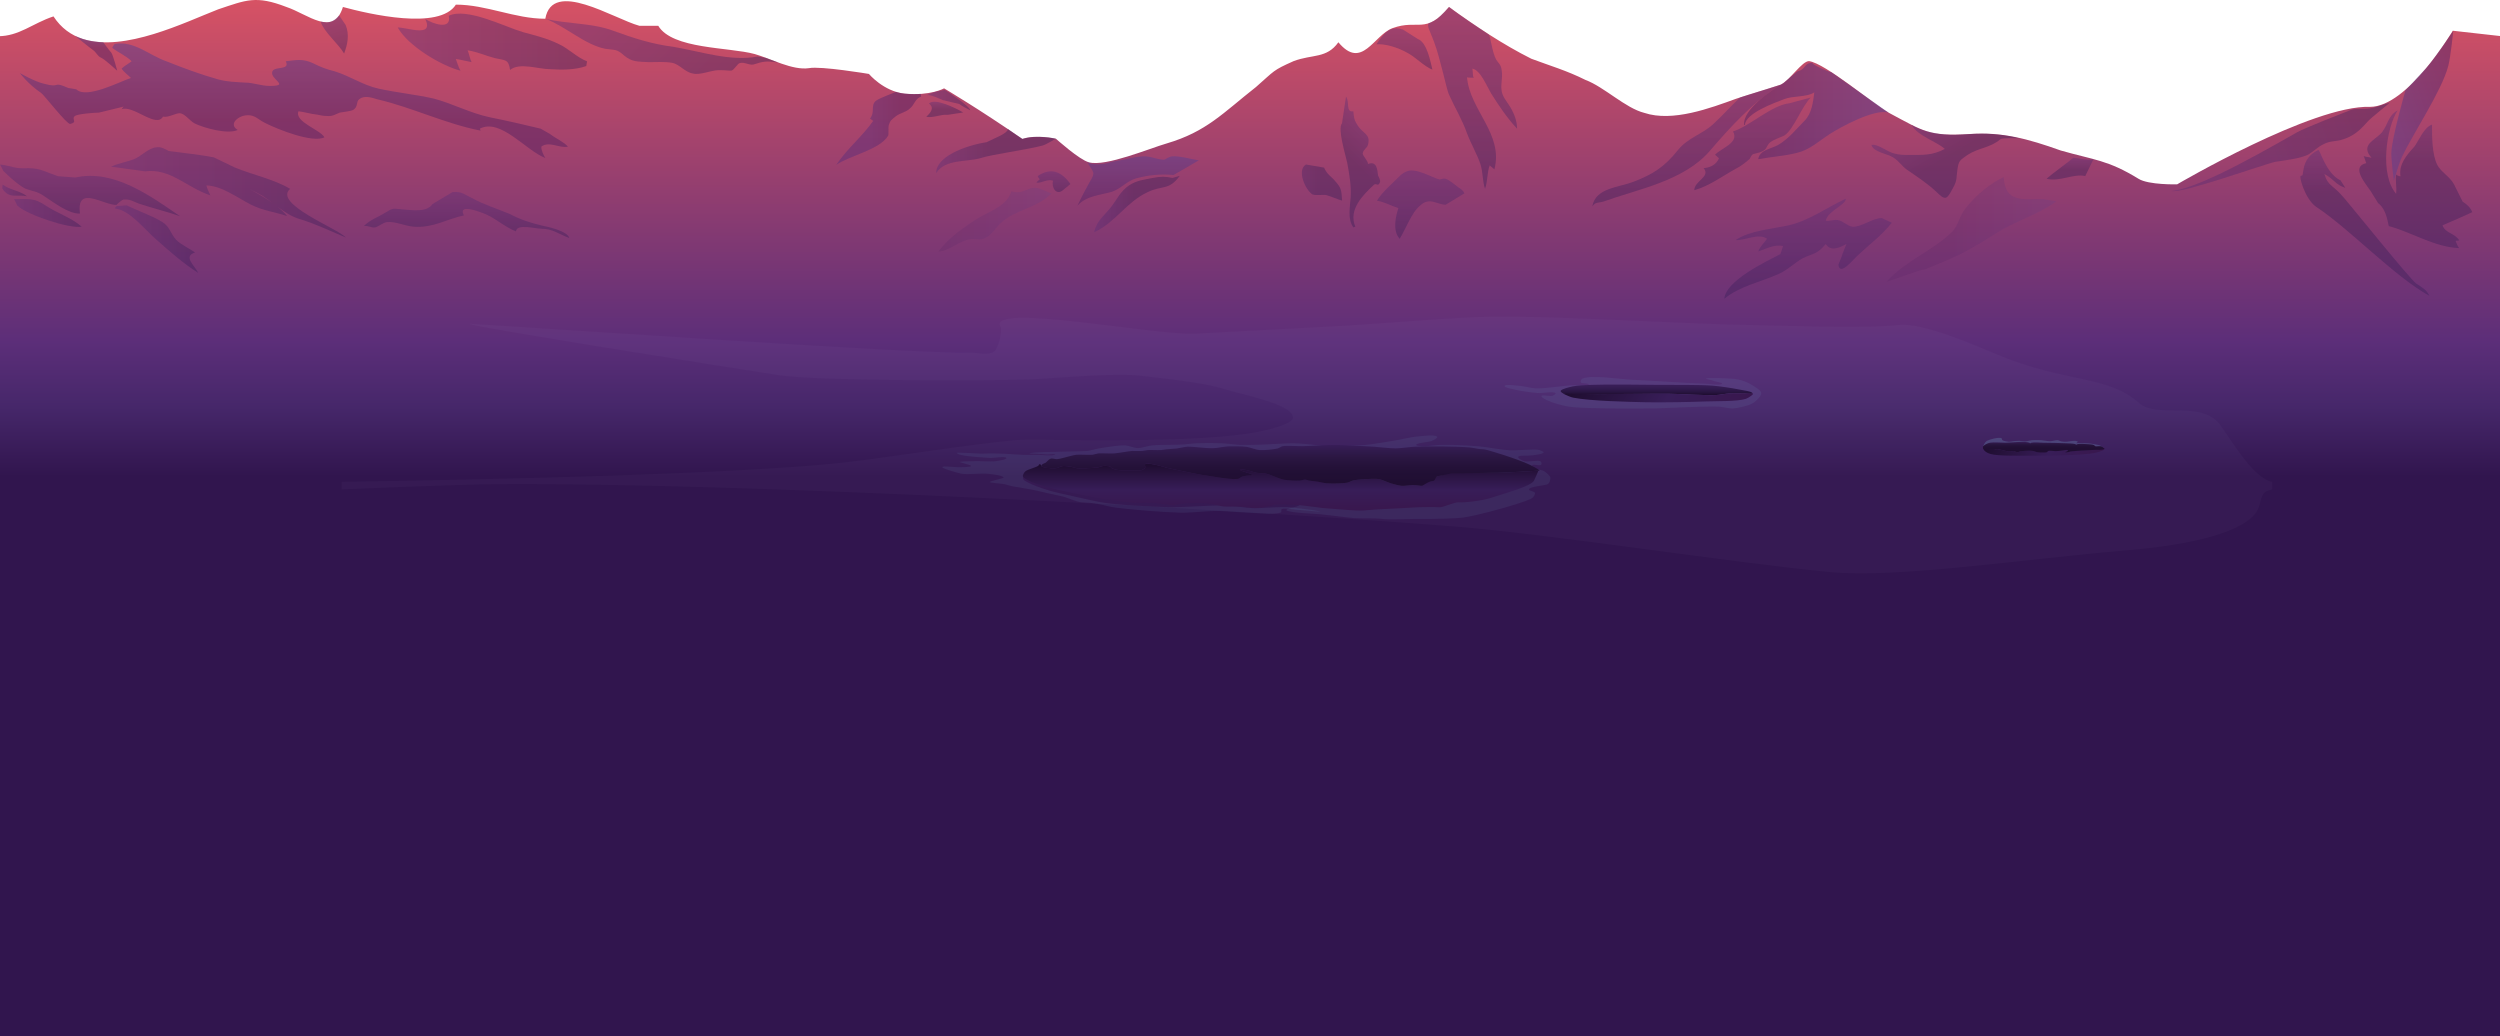 <?xml version="1.0" encoding="utf-8"?>
<!-- Generator: Adobe Illustrator 17.0.0, SVG Export Plug-In . SVG Version: 6.00 Build 0)  -->
<!DOCTYPE svg PUBLIC "-//W3C//DTD SVG 1.1//EN" "http://www.w3.org/Graphics/SVG/1.1/DTD/svg11.dtd">
<svg version="1.1" id="Layer_1" xmlns="http://www.w3.org/2000/svg" xmlns:xlink="http://www.w3.org/1999/xlink" x="0px" y="0px"
	 width="1280.113px" height="530.544px" viewBox="0 0 1280.113 530.544" enable-background="new 0 0 1280.113 530.544"
	 xml:space="preserve">
<g>
	<g>
		<g>
			<g>
				
					<linearGradient id="SVGID_1_" gradientUnits="userSpaceOnUse" x1="9158.276" y1="530.544" x2="9158.276" y2="7.656872e-07" gradientTransform="matrix(-1 0 0 1 9798.276 0)">
					<stop  offset="0.54" style="stop-color:#31154E"/>
					<stop  offset="0.607" style="stop-color:#46276A"/>
					<stop  offset="0.67" style="stop-color:#5C2E79"/>
					<stop  offset="1" style="stop-color:#D75264"/>
				</linearGradient>
				<path fill="url(#SVGID_1_)" d="M-1,18.544c10.845,0,17.536-6.535,28.381-10.15c3.926,6.02,9.103,9.652,15.024,11.563
					c21.339,6.888,52.347-8.576,69.325-15.178c14.46-4.82,19.28-7.23,34.945-1.205c10.845,3.615,24.1,15.665,28.92,0
					c13.255,3.615,49.405,12.05,57.84-1.205c15.665,0,30.125,7.23,45.79,7.23c3.615-20.485,34.945,0,48.2,3.615h9.64
					c7.23,12.05,36.15,10.845,49.405,14.46c8.435,2.41,19.28,8.435,27.715,7.23c6.025-1.205,30.744,2.953,30.744,2.953
					s7.43,8.905,18.275,10.11c13.255,1.205,20.219-2.722,20.219-2.722s18.38,10.885,40.081,25.908
					c7.23-2.41,17.206-0.099,17.206-0.099s12.05,10.845,16.87,12.05c8.435,2.41,31.33-7.23,39.765-9.64
					c20.485-6.025,28.92-15.665,45.79-28.92c9.64-8.435,8.435-8.435,19.28-13.255c9.64-3.615,16.87-1.205,22.895-9.64
					c12.05,14.46,18.075-3.615,27.715-7.23c13.255-4.82,16.87,3.615,28.92-10.845c13.255,9.64,27.715,19.28,42.175,26.51
					c9.64,3.615,18.075,6.025,27.715,10.845c9.64,3.615,20.485,14.46,30.125,16.87c14.46,4.82,33.74-2.41,46.995-7.23
					c7.23-2.41,15.665-4.82,22.895-7.23c4.82-2.41,10.845-12.05,14.46-12.05c8.435,1.205,32.535,21.69,40.97,26.51
					c18.075,9.64,20.485,12.05,40.97,10.845c16.87-1.205,30.125,2.41,46.995,8.435c16.87,4.82,24.1,4.82,39.765,14.46
					c5.147,3.241,19.79,2.853,19.79,2.853s69.326-40.688,98.742-39.674c19.485,0,42.401-38.978,42.401-38.978L1281,18.544v512H-1
					V18.544z"/>
			</g>
			<g opacity="0.4">
				
					<linearGradient id="SVGID_2_" gradientUnits="userSpaceOnUse" x1="8144.768" y1="-1894.637" x2="8265.029" y2="-1894.637" gradientTransform="matrix(-0.95 0.314 0.314 0.95 9553.232 -697.79)">
					<stop  offset="0" style="stop-color:#381D58"/>
					<stop  offset="1" style="stop-color:#5C2E79"/>
				</linearGradient>
				<path fill="url(#SVGID_2_)" d="M1223.67,52.648c-2.65,0.5-6.425,2.267-10.248,2.861c-3.509,0.546-7.086-0.093-9.26,0.624
					c-5.084,2.039-23.216,8.984-28.085,11.672c-9.739,5.375-49.013,28.777-64.151,29.979c4.533,1.741,48.888-14.21,53.32-14.954
					c3.783-0.53,13.921-1.83,17.168-3.982c2.381-1.506,4.548-3.661,7.036-4.842c3.354-1.827,5.622-1.497,8.974-2.244
					c6.596-1.818,9.925-4.942,14.073-9.684C1213.771,60.62,1223.67,52.648,1223.67,52.648z"/>
			</g>
			<g opacity="0.4">
				
					<linearGradient id="SVGID_3_" gradientUnits="userSpaceOnUse" x1="8789.694" y1="94.221" x2="8810.944" y2="57.416" gradientTransform="matrix(-1 0 0 1 9798.276 0)">
					<stop  offset="0.421" style="stop-color:#381D58"/>
					<stop  offset="1" style="stop-color:#5C2E79"/>
				</linearGradient>
				<path fill="url(#SVGID_3_)" d="M1033.966,70.804c-4.943-1.307-11.199-2.232-17.189-2.363
					c-5.851-0.128-12.619,0.581-15.732,0.623c-6.149,0.082-16.37-1.267-22.166-5.064c2.733,5.467,12.854,8.499,16.954,12.257
					c-6.492,3.417-11.275,3.075-18.449,3.075c-2.733,0-4.783,0-7.175-0.683c-3.758-0.683-8.541-5.125-11.958-4.442
					c1.025,3.758,8.2,4.442,11.275,6.491c2.733,1.708,4.442,4.442,6.833,6.15c5.466,3.758,10.25,6.833,15.033,11.275
					c4.783,4.783,5.466,4.1,8.541-1.708c2.392-4.1,1.708-5.467,2.392-9.908c0.683-4.442,1.367-4.442,5.125-7.175
					c5.808-3.758,11.563-3.511,16.855-8.045C1025.263,70.464,1033.966,70.804,1033.966,70.804z"/>
			</g>
			<g opacity="0.4">
				
					<linearGradient id="SVGID_4_" gradientUnits="userSpaceOnUse" x1="8738.37" y1="91.918" x2="8738.37" y2="80.787" gradientTransform="matrix(-1 0 0 1 9798.276 0)">
					<stop  offset="0.421" style="stop-color:#381D58"/>
					<stop  offset="1" style="stop-color:#5C2E79"/>
				</linearGradient>
				<path fill="url(#SVGID_4_)" d="M1071.886,81.662c-4.442,0.342-6.143-0.533-10.243-0.874c-2.392,2.05-10.642,8-13.717,10.733
					c6.833,1.708,13.666-2.733,19.816-1.367"/>
			</g>
			<g opacity="0.4">
				
					<linearGradient id="SVGID_5_" gradientUnits="userSpaceOnUse" x1="8872.465" y1="152.991" x2="8872.465" y2="101.743" gradientTransform="matrix(-1 0 0 1 9798.276 0)">
					<stop  offset="0" style="stop-color:#381D58"/>
					<stop  offset="1" style="stop-color:#5C2E79"/>
				</linearGradient>
				<path fill="url(#SVGID_5_)" d="M968.689,114.042c-4.783,6.15-11.616,11.275-17.083,16.4c-2.733,2.392-9.566,11.275-10.25,5.125
					c0-0.342,2.05-4.783,2.05-5.467c0.683-1.708,1.367-3.417,2.05-5.125c-3.417,1.708-7.858,4.1-10.591,0
					c-4.783,5.467-5.808,4.442-11.616,7.175c-4.442,2.392-7.858,6.15-12.641,8.2c-9.225,4.1-19.816,6.15-27.674,12.641
					c0.683-9.225,20.841-18.791,28.699-22.891c0.342-0.683,1.025-3.075,1.367-4.1c-4.442-1.025-8.541,1.367-12.641,2.733
					c0.683-2.392,3.075-4.442,4.442-6.491c-4.442-3.075-11.275,1.025-16.058,0.683c6.833-4.783,19.133-5.808,26.991-7.516
					c10.591-2.392,19.816-9.225,29.383-13.666c0.342,3.075-9.225,6.15-10.25,11.275c2.05,0.342,4.1-0.683,6.15-0.342
					c2.733,0.342,4.783,3.075,7.516,3.417c4.442,0.342,10.25-4.442,15.033-4.442"/>
			</g>
			<g opacity="0.4">
				
					<linearGradient id="SVGID_6_" gradientUnits="userSpaceOnUse" x1="8934.645" y1="105.673" x2="8934.645" y2="43.309" gradientTransform="matrix(-1 0 0 1 9798.276 0)">
					<stop  offset="0" style="stop-color:#381D58"/>
					<stop  offset="1" style="stop-color:#5C2E79"/>
				</linearGradient>
				<path fill="url(#SVGID_6_)" d="M911.937,43.309c-14.008,8.541-25.887,21.707-36.478,34.006
					c-13.325,15.375-36.557,19.474-54.665,25.966c-2.392,0.683-3.758,0-5.466,2.392c1.708-9.566,13.325-9.566,21.183-12.641
					c9.908-3.758,16.058-7.858,22.549-16.058c5.466-6.833,12.983-8.2,18.791-14.008c5.466-5.125,7.693-7.95,13.159-13.075"/>
			</g>
			<g opacity="0.4">
				
					<linearGradient id="SVGID_7_" gradientUnits="userSpaceOnUse" x1="8900.882" y1="97.383" x2="8900.882" y2="49.921" gradientTransform="matrix(-1 0 0 1 9798.276 0)">
					<stop  offset="0" style="stop-color:#381D58"/>
					<stop  offset="1" style="stop-color:#5C2E79"/>
				</linearGradient>
				<path fill="url(#SVGID_7_)" d="M927.232,49.921c-4.442,4.1-8.761,16.377-13.544,19.452c-2.05,1.025-6.499,2.386-7.866,4.095
					c-1.708,2.05-0.928,2.752-3.661,4.118c-1.367,0.683-3.513,1.006-4.538,1.348c-1.367,1.025-1.367,2.392-2.05,2.733
					c-2.05,1.708-4.1,3.417-6.833,4.783c-6.833,3.758-13.666,8.883-21.183,10.933c0-4.783,8.541-6.833,4.783-11.275
					c3.417-0.342,6.492-1.708,7.858-5.125c-0.683-0.342-1.367-1.367-2.05-1.708c3.075-3.417,12.641-6.15,9.225-11.958
					c8.541-2.733,19.708-13.426,28.933-14.451"/>
			</g>
			<g opacity="0.4">
				
					<linearGradient id="SVGID_8_" gradientUnits="userSpaceOnUse" x1="9079.163" y1="35.66" x2="9079.163" y2="14.498" gradientTransform="matrix(-1 0 0 1 9798.276 0)">
					<stop  offset="0" style="stop-color:#381D58"/>
					<stop  offset="1" style="stop-color:#5C2E79"/>
				</linearGradient>
				<path fill="url(#SVGID_8_)" d="M725.946,19.944c4.783,1.708,6.492,11.616,7.516,15.716c-4.442-1.708-8.541-6.491-13.325-8.883
					c-4.442-2.392-10.591-4.442-15.375-4.1c3.758-5.467,6.833-9.908,13.666-7.516"/>
			</g>
			<g opacity="0.4">
				
					<linearGradient id="SVGID_9_" gradientUnits="userSpaceOnUse" x1="9044.245" y1="96.643" x2="9044.245" y2="3.544" gradientTransform="matrix(-1 0 0 1 9798.276 0)">
					<stop  offset="0" style="stop-color:#381D58"/>
					<stop  offset="1" style="stop-color:#5C2E79"/>
				</linearGradient>
				<path fill="url(#SVGID_9_)" d="M741.998,3.544c6.749,5.288,15.383,10.684,20.198,14.047c1.173,0.819,1.636,9.013,4.028,13.113
					c1.367,2.05,2.392,2.392,2.733,5.467c0.683,4.1-1.025,7.858,0.342,11.958c1.025,2.733,2.733,4.442,4.1,6.833
					c2.05,3.417,3.417,7.175,3.417,10.933c-5.125-5.467-9.225-11.616-13.325-18.108c-2.05-3.417-5.466-11.958-9.566-12.641
					c0.342,1.367,0,3.075,0.683,4.783c-0.683-0.342-2.733,0-3.417-0.342c1.367,16.741,18.791,29.041,14.008,47.149
					c-0.683-0.683-1.708-1.367-2.392-2.05c-1.367,3.417-1.025,8.2-2.392,11.958c-1.367-3.758-1.025-8.541-2.392-12.641
					c-1.708-5.125-4.783-10.25-6.833-15.716c-2.392-6.833-6.15-12.983-9.225-19.816c-1.18-2.162-4.29-18.101-7.691-27.092
					c-2.51-6.635-3.525-7.699-2.8-9.44c0,0,2.601-0.946,4.532-2.404C737.561,8.361,741.998,3.544,741.998,3.544z"/>
			</g>
			<g opacity="0.4">
				
					<linearGradient id="SVGID_10_" gradientUnits="userSpaceOnUse" x1="9122.814" y1="98.924" x2="9091.211" y2="67.321" gradientTransform="matrix(-1 0 0 1 9798.276 0)">
					<stop  offset="0.54" style="stop-color:#381D58"/>
					<stop  offset="1" style="stop-color:#5C2E79"/>
				</linearGradient>
				<path fill="url(#SVGID_10_)" d="M689.214,49.469c2.05,2.733-0.342,8.2,3.758,7.516c0.342,3.417,0.342,4.442,2.392,7.516
					c2.733,4.1,6.491,4.1,5.125,9.566c-0.342,1.708-2.392,2.392-2.733,4.442c0,1.367,2.733,3.758,2.733,5.467
					c4.442-1.708,4.783,2.733,5.125,5.808c0.342,0.683,1.367,2.733,1.025,3.417c-1.025,2.733-1.708,0.342-3.075,1.367
					c-5.466,5.125-13.325,12.641-9.566,21.524l-1.025,0.342c-3.075-4.442-1.708-10.25-1.367-15.375
					c0.342-6.15-0.683-11.616-1.708-17.425c-1.025-4.783-5.125-17.766-2.733-20.499"/>
			</g>
			<g opacity="0.4">
				
					<linearGradient id="SVGID_11_" gradientUnits="userSpaceOnUse" x1="9070.822" y1="122.249" x2="9070.822" y2="87.288" gradientTransform="matrix(-1 0 0 1 9798.276 0)">
					<stop  offset="0" style="stop-color:#381D58"/>
					<stop  offset="1" style="stop-color:#5C2E79"/>
				</linearGradient>
				<path fill="url(#SVGID_11_)" d="M749.832,99.016c-0.683-1.708-2.05-2.392-3.075-3.075c-0.342-0.342-4.783-3.758-5.808-4.1
					c-2.05-1.025-3.075,0.342-4.1,0c-2.392-0.683-4.1-1.708-6.833-2.733c-6.833-2.733-9.908-2.733-14.691,2.392
					c-3.075,3.075-7.858,7.175-10.25,11.275c4.1,0.683,7.516,2.733,10.933,3.758c-1.367,4.442-3.075,11.616,0.683,15.716
					c3.075-4.783,6.15-13.666,10.591-17.083c4.783-4.442,8.541-0.342,12.983-0.342"/>
			</g>
			<g opacity="0.5">
				
					<linearGradient id="SVGID_12_" gradientUnits="userSpaceOnUse" x1="9215.496" y1="105.345" x2="9215.496" y2="80.018" gradientTransform="matrix(-1 0 0 1 9798.276 0)">
					<stop  offset="0" style="stop-color:#572262"/>
					<stop  offset="1" style="stop-color:#5A4090"/>
				</linearGradient>
				<path fill="url(#SVGID_12_)" d="M613.87,82.112c-4.1-0.683-10.25-2.392-13.666-2.05c-1.367,0-3.758,1.708-4.1,1.708
					c-3.758,0-7.175-2.05-11.275-1.708c-4.442,0.342-9.623,1.853-14.065,2.536c-2.05,0.342-4.382,1.384-6.774,1.384
					c-1.708,0.342-5.469,0.18-7.177-0.845c3.075,5.467,4.442,4.783,1.025,10.25c-2.05,3.758-4.1,7.516-6.15,11.958
					c4.442-5.125,11.958-5.467,17.766-7.175c4.783-1.708,7.516-5.467,12.3-6.833c6.15-1.708,12.983-2.392,19.133-1.708"/>
			</g>
			<g opacity="0.4">
				
					<linearGradient id="SVGID_13_" gradientUnits="userSpaceOnUse" x1="9258.879" y1="98.335" x2="9258.879" y2="87.728" gradientTransform="matrix(-1 0 0 1 9798.276 0)">
					<stop  offset="0" style="stop-color:#381D58"/>
					<stop  offset="1" style="stop-color:#5C2E79"/>
				</linearGradient>
				<path fill="url(#SVGID_13_)" d="M548.11,94.226c-5.125-7.175-10.591-8.2-16.741-4.1c0,0.342,0.683,1.367,1.025,1.708
					c-0.683,0.683-1.367,1.025-1.708,1.708c2.733,0.342,5.466-2.05,8.541-1.025c-1.025,3.417,1.708,7.858,5.125,4.783"/>
			</g>
			<g opacity="0.4">
				
					<linearGradient id="SVGID_14_" gradientUnits="userSpaceOnUse" x1="9314.521" y1="59.969" x2="9314.521" y2="52.097" gradientTransform="matrix(-1 0 0 1 9798.276 0)">
					<stop  offset="0.54" style="stop-color:#381D58"/>
					<stop  offset="1" style="stop-color:#5C2E79"/>
				</linearGradient>
				<path fill="url(#SVGID_14_)" d="M493.211,57.606c-3.417-2.05-14.468-7.685-17.543-4.61c3.075,2.392,0.683,4.783-1.367,6.833
					c3.758,0.683,7.175-1.367,10.933-1.025"/>
			</g>
			<g opacity="0.4">
				
					<linearGradient id="SVGID_15_" gradientUnits="userSpaceOnUse" x1="9424.002" y1="56.211" x2="9494.809" y2="-14.596" gradientTransform="matrix(-1 0 0 1 9798.276 0)">
					<stop  offset="0" style="stop-color:#381D58"/>
					<stop  offset="1" style="stop-color:#5C2E79"/>
				</linearGradient>
				<path fill="url(#SVGID_15_)" d="M398.495,31.991c-6.419-0.856-7.407-0.611-12.874,1.097c-2.392,0.342-5.546-2.029-7.596-0.321
					c-4.442,4.783-1.407,3.165-9.948,3.165c-4.1,0-9.566,2.733-13.325,1.708c-4.1-0.683-6.833-4.783-10.591-5.467
					c-3.758-0.683-8.2-0.342-11.958-0.342c-5.808-0.342-8.541,0-12.641-3.417c-3.758-3.417-4.783-2.733-9.566-3.417
					c-10.591-2.05-20.499-11.616-30.749-15.375c11.275,2.733,23.916,2.05,34.849,6.15c10.25,3.758,19.816,6.833,30.749,8.2
					c14.008,2.392,29.464,7.675,43.13,4.942c0.683,0,3.423,0.662,4.106,0.662"/>
			</g>
			<g opacity="0.5">
				
					<linearGradient id="SVGID_16_" gradientUnits="userSpaceOnUse" x1="9647.761" y1="80.902" x2="9647.761" y2="22.229" gradientTransform="matrix(-1 0 0 1 9798.276 0)">
					<stop  offset="0.338" style="stop-color:#572262"/>
					<stop  offset="1" style="stop-color:#5A4090"/>
				</linearGradient>
				<path fill="url(#SVGID_16_)" d="M34.941,45.028c-8.541-3.758-3.354,0.28-12.237-2.112c-4.783-1.025-12.516-5.498-12.516-5.498
					s4.211,5.732,10.878,10.176c1.45,0.966,13.191,16.224,14.9,15.883c4.1-1.025,0.342-2.392,2.392-4.1
					c1.367-1.025,9.908-1.708,12.3-1.708l12.641-3.075c-0.342,0.342-0.683,0.683-1.025,1.367c5.808-2.392,17.766,9.908,21.183,3.758
					c2.733,0.683,6.833-2.05,8.883-1.708c2.392,0.342,4.783,3.758,7.175,5.125c4.783,2.392,17.083,5.808,22.208,3.417
					c-5.125-3.075,0.683-7.516,4.783-7.516c4.1-0.342,5.808,2.392,9.566,4.1c6.15,3.075,23.916,10.25,30.066,7.175
					c-2.392-4.1-15.375-7.858-13.325-13.325c3.075,0.342,6.15,1.367,9.566,1.708c1.708,0.342,3.075,0.683,4.783,0.683
					c3.417,0.342,4.783-1.025,6.833-1.708c1.708-0.342,5.467-0.683,6.833-1.367c2.733-1.708,1.367-4.1,3.075-5.467
					c2.392-2.05,6.15-1.025,9.225,0c17.766,4.1,35.191,12.641,52.957,16.058c0-0.342-0.342-0.683-0.342-1.025
					c10.591-5.467,23.574,11.275,33.482,15.033c-1.025-1.708-2.05-3.758-2.05-5.808c4.1-3.075,9.225,1.025,13.666,0
					c-2.05-2.392-6.15-4.1-9.225-6.491l-4.783-2.733c-8.541-2.05-17.424-4.1-25.966-5.808c-9.908-2.05-19.474-7.175-28.699-9.566
					c-8.883-2.05-19.133-3.075-28.358-5.125c-7.858-1.708-14.691-6.491-22.549-8.883c-4.1-1.025-6.833-2.05-10.933-4.1
					c-5.125-2.392-8.2-1.708-14.008-1.025c2.392,4.783-5.467,2.392-6.833,5.125c-1.708,4.1,9.566,7.516-1.367,7.516
					c-4.442,0-8.2-1.708-12.641-1.708c-5.125-0.342-8.883-0.342-14.008-1.708c-8.541-2.392-17.766-5.808-26.308-9.225
					c-8.883-3.075-16.4-10.591-26.308-8.883c-0.342,0-1.367,1.708-1.367,2.05c3.075,2.392,7.175,4.1,9.908,6.833
					c-1.708,1.367-3.758,2.392-5.125,3.758c1.025,1.708,3.417,3.417,4.783,4.783c-6.15,2.05-22.891,10.933-28.016,5.808
					L34.941,45.028z"/>
			</g>
			<g opacity="0.4">
				
					<linearGradient id="SVGID_17_" gradientUnits="userSpaceOnUse" x1="9752.171" y1="110.722" x2="9752.171" y2="84.196" gradientTransform="matrix(-1 0 0 1 9798.276 0)">
					<stop  offset="0" style="stop-color:#381D58"/>
					<stop  offset="1" style="stop-color:#5C2E79"/>
				</linearGradient>
				<path fill="url(#SVGID_17_)" d="M38.57,90.906c19.816-4.442,38.607,9.566,53.64,19.816c-6.833-2.392-14.008-4.1-21.183-6.491
					c-2.733-1.025-4.442-2.392-7.858-2.05c-1.025,0.342-3.758,2.733-3.417,2.733c-6.491,0.342-20.841-10.591-18.791,4.442
					c-5.808,0.342-14.008-6.15-18.791-9.225c-3.758-2.392-5.125-2.05-8.883-3.417c-4.1-1.708-11.567-9.188-11.567-9.188L0,84.196
					c7.175,1.025,7.138,2.269,14.654,1.927c6.15,0,8.883,2.05,15.033,4.1"/>
			</g>
			<g opacity="0.4">
				
					<linearGradient id="SVGID_18_" gradientUnits="userSpaceOnUse" x1="9559.366" y1="121.9" x2="9559.366" y2="98.282" gradientTransform="matrix(-1 0 0 1 9798.276 0)">
					<stop  offset="0" style="stop-color:#381D58"/>
					<stop  offset="1" style="stop-color:#5C2E79"/>
				</linearGradient>
				<path fill="url(#SVGID_18_)" d="M231.735,98.326c5.125-0.342,6.15,1.367,9.908,3.075c6.15,3.417,12.983,5.467,19.474,8.2
					c5.125,2.733,10.25,4.442,16.058,5.808c3.075,0.683,13.325,2.733,14.35,6.491c-5.466-2.05-8.541-4.783-14.35-4.783
					c-3.075,0-12.641-2.733-12.983,1.367c-6.15-2.392-11.275-7.516-17.424-9.566c-2.733-1.025-12.3-4.442-9.225,1.367
					c-9.225,2.05-15.716,6.491-25.624,5.808c-4.442-0.342-9.225-2.733-13.666-2.392c-2.392,0.342-4.442,2.392-6.15,2.733
					c-2.05,0.342-3.417-1.025-5.808-0.683c3.417-3.417,7.175-4.442,10.933-6.833c4.442-2.733,3.758-2.05,8.883-1.708
					c5.125,0.342,12.3,1.708,15.375-2.733"/>
			</g>
			<g opacity="0.2">
				
					<linearGradient id="SVGID_19_" gradientUnits="userSpaceOnUse" x1="8832.255" y1="117.425" x2="8745.36" y2="117.425" gradientTransform="matrix(-1 0 0 1 9798.276 0)">
					<stop  offset="0.338" style="stop-color:#572262"/>
					<stop  offset="1" style="stop-color:#5A4090"/>
				</linearGradient>
				<path fill="url(#SVGID_19_)" d="M1052.916,103.136c-10.057,7.241-21.321,10.057-31.781,16.896
					c-16.092,10.057-18.166,10.832-35.867,18.073c-0.402-0.805-18.845,6.467-19.247,6.064
					c10.057-10.862,23.333-15.689,32.988-24.942c4.023-3.621,4.023-8.85,8.046-13.276c4.827-6.034,12.069-12.069,18.908-15.287
					c0.805,13.276,9.655,11.264,20.115,11.264"/>
			</g>
			<g opacity="0.5">
				
					<linearGradient id="SVGID_20_" gradientUnits="userSpaceOnUse" x1="8905.254" y1="56.8" x2="8831.31" y2="56.8" gradientTransform="matrix(-1 0 0 1 9798.276 0)">
					<stop  offset="0" style="stop-color:#572262"/>
					<stop  offset="1" style="stop-color:#5A4090"/>
				</linearGradient>
				<path fill="url(#SVGID_20_)" d="M913.21,42.538l7.054-5.947c4.828-1.207,2.95-4.117,7.778-4.519
					c-0.805,0.805,8.494,4.904,9.701,4.904c-0.01,0.061,29.223,20.672,29.223,20.672c-7.241-2.011-24.458,7.388-30.09,11.009
					s-10.057,8.046-16.896,9.655c-6.437,1.609-13.276,2.011-19.712,3.218c0.805-4.828,6.437-5.23,10.057-7.241
					c5.632-3.218,9.655-8.448,13.678-12.471c3.727-3.727,4.328-9.461,5.019-14.505c-4.035,2.586-11.035,1.648-15.484,3.468
					c-5.23,2.011-19.679,7.185-20.081,13.22c-0.402,0-0.402,0-0.402,0C892.249,55.954,907.175,46.159,913.21,42.538z"/>
			</g>
			<g opacity="0.4">
				
					<linearGradient id="SVGID_21_" gradientUnits="userSpaceOnUse" x1="9111.043" y1="93.481" x2="9131.671" y2="93.481" gradientTransform="matrix(-1 0 0 1 9798.276 0)">
					<stop  offset="0.54" style="stop-color:#381D58"/>
					<stop  offset="1" style="stop-color:#462564"/>
				</linearGradient>
				<path fill="url(#SVGID_21_)" d="M677.98,85.837c1.609,3.621,3.621,4.425,5.632,6.839c3.218,3.621,3.218,4.425,3.621,10.057
					c-2.816-0.805-5.23-2.011-8.046-2.816c-2.011-0.402-5.23,0.402-7.241-0.402c-3.621-2.414-8.046-12.471-3.218-15.287"/>
			</g>
			<g opacity="0.4">
				
					<linearGradient id="SVGID_22_" gradientUnits="userSpaceOnUse" x1="9194.173" y1="104.485" x2="9238.031" y2="104.485" gradientTransform="matrix(-1 0 0 1 9798.276 0)">
					<stop  offset="0.54" style="stop-color:#381D58"/>
					<stop  offset="1" style="stop-color:#5C2E79"/>
				</linearGradient>
				<path fill="url(#SVGID_22_)" d="M604.104,90.036c-5.632,7.644-8.728,4.686-16.372,8.306
					c-11.264,5.23-16.223,15.362-27.487,20.592c1.207-6.034,5.632-8.85,9.253-13.678c2.414-3.218,4.425-7.644,8.85-10.46
					c3.621-2.414,7.889-2.873,11.912-3.678c4.023-0.805,6.491-0.805,10.112,0L604.104,90.036z"/>
			</g>
			<g opacity="0.2">
				
					<linearGradient id="SVGID_23_" gradientUnits="userSpaceOnUse" x1="9317.821" y1="112.531" x2="9259.891" y2="112.531" gradientTransform="matrix(-1 0 0 1 9798.276 0)">
					<stop  offset="0" style="stop-color:#572262"/>
					<stop  offset="1" style="stop-color:#5A4090"/>
				</linearGradient>
				<path fill="url(#SVGID_23_)" d="M538.385,99.113c-7.643,7.644-18.505,8.046-26.149,15.287c-2.011,2.011-3.621,4.425-6.034,6.437
					c-4.023,2.816-5.632,1.207-9.253,1.609c-6.034,0.805-10.46,6.034-16.494,6.437c5.23-7.241,14.08-13.276,21.321-17.701
					c5.632-3.218,14.08-6.034,16.092-13.276c6.034,2.011,8.531-2.499,13.276-1.609C533.053,96.655,538.385,99.113,538.385,99.113z"
					/>
			</g>
			<g opacity="0.4">
				
					<linearGradient id="SVGID_24_" gradientUnits="userSpaceOnUse" x1="9257.619" y1="77.391" x2="9318.911" y2="77.391" gradientTransform="matrix(-1 0 0 1 9798.276 0)">
					<stop  offset="0.54" style="stop-color:#381D58"/>
					<stop  offset="1" style="stop-color:#5C2E79"/>
				</linearGradient>
				<path fill="url(#SVGID_24_)" d="M505.195,72.799c4.202-2.177,10.353-4.21,10.971-6.683c4.493,3.032,3.922,2.836,7.306,4.981
					c0,0,3.125-0.929,5.968-0.995c7.443-0.173,8.662,0.561,11.218,0.87c0,0-4.957,3.041-6.736,3.532
					c-7.795,2.15-25.989,4.507-32.023,6.519c-7.241,2.011-18.103,0.402-22.528,7.644C479.075,80.443,493.785,74.584,505.195,72.799z
					"/>
			</g>
			<g opacity="0.4">
				
					<linearGradient id="SVGID_25_" gradientUnits="userSpaceOnUse" x1="9301.454" y1="51.274" x2="9323.682" y2="51.274" gradientTransform="matrix(-1 0 0 1 9798.276 0)">
					<stop  offset="0" style="stop-color:#381D58"/>
					<stop  offset="1" style="stop-color:#5C2E79"/>
				</linearGradient>
				<path fill="url(#SVGID_25_)" d="M491.19,53.263c1.609,1.207,4.023,2.414,5.632,3.218c0-2.011-12.951-10.415-12.951-10.415
					s-5.852,0.703-9.277,2.686c2.011-0.402,6.136,1.695,8.148,2.499"/>
			</g>
			<g opacity="0.5">
				
					<linearGradient id="SVGID_26_" gradientUnits="userSpaceOnUse" x1="9326.64" y1="65.741" x2="9370.087" y2="65.741" gradientTransform="matrix(-1 0 0 1 9798.276 0)">
					<stop  offset="0.257" style="stop-color:#572262"/>
					<stop  offset="0.609" style="stop-color:#5D2E79"/>
				</linearGradient>
				<path fill="url(#SVGID_26_)" d="M471.46,48.1c-9.217,0.401-12.604-1.062-12.604-1.062s-8.541,3.21-10.15,4.417
					c-3.218,2.414-0.402,5.632-3.218,9.253c0.402,0.402,1.207,0.805,1.609,1.207c-5.632,8.046-13.276,14.08-18.908,22.528
					c6.839-4.827,22.126-7.644,26.551-14.885c0.402-0.402,0-4.425,0.402-5.632c0.805-2.414,1.207-2.414,3.621-4.425
					c2.011-1.609,5.23-2.011,7.241-4.023c2.414-2.011,2.414-4.827,5.632-6.034"/>
			</g>
			<g opacity="0.4">
				
					<linearGradient id="SVGID_27_" gradientUnits="userSpaceOnUse" x1="9497.678" y1="21.597" x2="9594.63" y2="21.597" gradientTransform="matrix(-1 0 0 1 9798.276 0)">
					<stop  offset="0" style="stop-color:#381D58"/>
					<stop  offset="1" style="stop-color:#5C2E79"/>
				</linearGradient>
				<path fill="url(#SVGID_27_)" d="M300.197,33.818c-5.632,2.011-12.471,2.011-18.505,1.609c-6.034,0-15.689-3.621-20.517,0.402
					c-0.805-5.632-2.414-4.827-7.644-6.034c-4.827-1.207-8.85-3.218-14.08-4.023c0.805,2.011,1.207,4.425,2.011,6.034
					c-2.414-0.402-5.23-1.207-8.046-1.609c0.805,2.011,1.207,4.023,2.414,6.034c-10.46-2.816-26.954-12.873-32.183-22.126
					c4.023-0.402,18.908,5.632,14.08-4.425c3.621,2.414,13.678,6.034,12.069-1.609c9.253-4.425,28.563,5.632,38.218,8.448
					c6.034,1.609,12.471,3.218,18.103,6.034c5.23,2.414,9.253,6.839,14.483,8.85"/>
			</g>
			<g opacity="0.4">
				<g>
					
						<linearGradient id="SVGID_28_" gradientUnits="userSpaceOnUse" x1="9621.148" y1="98.494" x2="9741.469" y2="98.494" gradientTransform="matrix(-1 0 0 1 9798.276 0)">
						<stop  offset="0" style="stop-color:#381D58"/>
						<stop  offset="1" style="stop-color:#5C2E79"/>
					</linearGradient>
					<path fill="url(#SVGID_28_)" d="M56.807,85.343l17.424,2.392c12.983-1.708,21.183,8.2,33.482,12.3
						c-0.683-1.708-1.708-3.417-2.05-5.125c8.2,0.342,16.058,6.491,22.891,9.908c6.15,3.075,12.3,3.758,18.449,5.808
						c-1.317-1.668-3.067-3.313-5.061-4.901c3.795,2.84,7.572,5.432,12.254,6.664c7.644,2.414,15.287,6.034,22.931,9.253
						c-4.425-4.828-37.413-17.298-28.563-24.942c-8.046-4.828-19.31-7.241-28.16-10.862l-10.862-5.23
						c-5.632-1.207-17.124-2.488-23.158-3.293c0.019,0.014,0.04,0.027,0.059,0.041c-2.208-1.276-4.367-2.328-6.404-1.921
						c-4.1,0.342-7.858,4.783-11.616,6.15S60.565,83.635,56.807,85.343z M128.107,96.991c2.252,1.068,4.403,2.168,6.378,3.329
						c1.858,1.203,3.597,2.494,5.298,3.778C136.132,101.47,131.954,99.045,128.107,96.991z"/>
				</g>
			</g>
			<g opacity="0.4">
				
					<linearGradient id="SVGID_29_" gradientUnits="userSpaceOnUse" x1="9784.46" y1="97.503" x2="9797.129" y2="97.503" gradientTransform="matrix(-1 0 0 1 9798.276 0)">
					<stop  offset="0" style="stop-color:#381D58"/>
					<stop  offset="1" style="stop-color:#5C2E79"/>
				</linearGradient>
				<path fill="url(#SVGID_29_)" d="M1.345,94.486c3.621,2.816,9.253,3.218,12.471,6.034c-5.23-1.207-9.048,1.61-12.669-4.022"/>
			</g>
			<g opacity="0.4">
				
					<linearGradient id="SVGID_30_" gradientUnits="userSpaceOnUse" x1="9756.469" y1="109.064" x2="9791.065" y2="109.064" gradientTransform="matrix(-1 0 0 1 9798.276 0)">
					<stop  offset="0" style="stop-color:#381D58"/>
					<stop  offset="1" style="stop-color:#5C2E79"/>
				</linearGradient>
				<path fill="url(#SVGID_30_)" d="M7.211,101.99c7.644,0,10.057-0.805,16.092,3.218c6.034,4.023,13.678,6.437,18.505,10.862
					c-6.034,1.207-28.16-6.034-32.988-10.862"/>
			</g>
			<g opacity="0.4">
				
					<linearGradient id="SVGID_31_" gradientUnits="userSpaceOnUse" x1="9696.779" y1="122.446" x2="9739.422" y2="122.446" gradientTransform="matrix(-1 0 0 1 9798.276 0)">
					<stop  offset="0" style="stop-color:#381D58"/>
					<stop  offset="1" style="stop-color:#5C2E79"/>
				</linearGradient>
				<path fill="url(#SVGID_31_)" d="M64.888,105.147c5.632,2.816,12.873,5.23,18.103,8.448c4.023,2.414,4.023,5.632,7.241,9.253
					c2.414,2.414,6.839,4.425,9.655,6.437c-6.437,2.011,0,6.839,1.609,10.46c-7.644-4.827-14.885-11.264-21.724-17.299
					c-5.632-4.827-13.276-14.885-20.919-15.689c0-0.402,0.402-0.805,0.805-1.207"/>
			</g>
			<g opacity="0.4">
				
					<linearGradient id="SVGID_32_" gradientUnits="userSpaceOnUse" x1="3004.014" y1="10094.027" x2="3023.397" y2="10094.027" gradientTransform="matrix(-0.305 -0.952 -0.952 0.305 10704.869 -193.062)">
					<stop  offset="0" style="stop-color:#381D58"/>
					<stop  offset="1" style="stop-color:#5C2E79"/>
				</linearGradient>
				<path fill="url(#SVGID_32_)" d="M176.996,12.794c1.98,4.857,1.032,9.808-0.805,14.621c-2.869-4.995-10.255-10.886-11.974-16.249
					c1.258-0.351,4.94,2.076,9.414-3.285"/>
			</g>
			
				<linearGradient id="SVGID_33_" gradientUnits="userSpaceOnUse" x1="8532.148" y1="45.837" x2="8582.45" y2="62.447" gradientTransform="matrix(-1 0 0 1 9798.276 0)">
				<stop  offset="0" style="stop-color:#572262"/>
				<stop  offset="1" style="stop-color:#5A4090"/>
			</linearGradient>
			<path opacity="0.5" fill="url(#SVGID_33_)" d="M1256.198,15.768c0,0-1.343,13.283-2.573,18.008
				c-3.314,12.739-18.189,34.826-23.796,46.735c-1.35,2.867-4.073,12.005-4.073,12.005s-1.415-10.761-1.286-14.363
				c0.275-7.705,7.224-31.903,7.224-31.903s7.919-8.369,10.998-11.83C1246.585,30.043,1256.198,15.768,1256.198,15.768z"/>
			<g opacity="0.4">
				
					<linearGradient id="SVGID_34_" gradientUnits="userSpaceOnUse" x1="8587.346" y1="151.481" x2="8587.346" y2="76.806" gradientTransform="matrix(-1 0 0 1 9798.276 0)">
					<stop  offset="0.716" style="stop-color:#381D58"/>
					<stop  offset="1" style="stop-color:#5C2E79"/>
				</linearGradient>
				<path fill="url(#SVGID_34_)" d="M1198.488,92.379c-7.625-3.588-10.531-16.012-11.465-15.561
					c-9.776,4.727-6.668,13.997-8.727,13.138c-1.581-0.66,1.842,11.915,7.673,15.952c17.043,11.213,40.041,35.706,57.981,45.573
					c-1.346-3.14-4.037-4.485-6.728-6.279c-3.588-2.691-33.373-39.745-36.513-43.333c-6.279-7.625-8.645-6.322-10.519-12.777
					c5.772,3.274,5.214,5.157,10.721,7.123L1198.488,92.379z"/>
			</g>
			<g opacity="0.4">
				
					<linearGradient id="SVGID_35_" gradientUnits="userSpaceOnUse" x1="8561.28" y1="127.033" x2="8561.28" y2="56.518" gradientTransform="matrix(-1 0 0 1 9798.276 0)">
					<stop  offset="0.622" style="stop-color:#391E5A"/>
					<stop  offset="1" style="stop-color:#5C2E79"/>
				</linearGradient>
				<path fill="url(#SVGID_35_)" d="M1217.722,104.04c4.917,3.54,5.155,12.677,5.603,11.78c11.661,3.14,23.322,10.764,35.88,11.213
					c-0.897-0.897-1.345-2.691-1.794-3.588c0.449-0.449,1.346,0,1.794-0.449c-2.243-3.588-7.176-3.588-8.522-7.625
					c5.382-2.243,10.316-4.485,15.249-6.728c-0.897-2.243-2.691-4.037-4.934-5.382l-4.485-8.97
					c-2.243-4.037-6.728-6.279-8.522-9.867c-2.691-5.382-2.691-14.352-2.691-20.631c-4.036,1.346-6.728,8.073-8.97,11.213
					c-4.036,4.485-8.073,8.97-7.176,15.249c-0.897,0-1.794-0.449-2.242-0.897c-0.449,3.14,0.448,6.728,0,9.867
					c-8.522-9.867-5.036-33.737,0.794-42.708c-4.934,2.691-4.906,7.227-8.045,11.264c-4.036,4.485-11.138,6.328-5.307,13.055
					c-1.345-0.449-2.691-0.449-4.036-0.897c0.448,0.897,0.897,2.691,1.345,3.588c-8.073,1.794-0.448,10.316,2.243,14.352
					L1217.722,104.04z"/>
			</g>
		</g>
		
			<linearGradient id="SVGID_36_" gradientUnits="userSpaceOnUse" x1="9748.996" y1="36.248" x2="9748.996" y2="18.379" gradientTransform="matrix(-1 0 0 1 9798.276 0)">
			<stop  offset="0.66" style="stop-color:#572262"/>
			<stop  offset="1" style="stop-color:#5A4090"/>
		</linearGradient>
		<path opacity="0.5" fill="url(#SVGID_36_)" d="M47.767,25.74c1.493,1.037,2.26,3.122,3.951,3.788c1.849,0.728,8.32,6.72,8.32,6.72
			S57.813,27.87,57,26.977c-1.252-1.375-4.123-5.345-4.123-5.345s-1.63,0.005-4.992-0.469c-1.675-0.236-3.512-0.593-5.098-1.094
			c-2.412-0.763-4.265-1.69-4.265-1.69S45.719,24.319,47.767,25.74z"/>
	</g>
	<path opacity="0.03" fill="#CEDDF0" d="M1095.214,206.31c-15.994-14.344-37.952-10.181-73.028-24.969
		c-10.272-4.331-37.606-16.216-49.602-14.946c-19.167,2.03-58.223,0.313-77.623,0c-32.834-0.53-98.385-4.715-131.22-4.236
		c-19.02,0.278-56.82,3.585-75.775,4.672c-18.934,1.085-56.842,2.923-75.775,4.016c-19.885,1.149-106.872-16.032-99.898-3.536
		c1.213,2.173-1.231,11.511-3.421,12.823c-3.221,1.928-8.317,0.357-12.639,0.444c-28.743,0.579-217.686-12.57-254.954-14.731
		c-13.95-0.809,144.529,24.386,158.214,26.369c20.036,2.903,111.47,3.007,130.981,1.906c13.126-0.74,40.581-3.137,52.431-1.818
		c11.562,1.287,33.479,3.573,44.072,6.926c9.334,2.955,34.903,7.647,35.115,14.547c0.092,2.984-10.568,5.72-14.785,6.703
		c-23.187,5.406-73.396,5.012-97.953,4.935c-7.393-0.023-22.242-0.649-29.571,0c-22.085,1.955-63.115,8.495-85.048,11.107
		c-65.417,7.791-259.779,10.187-259.779,10.187l0.017,3.846c0,0,58.58-2.513,80.002-2.659
		c122.515-0.834,367.621,12.063,489.301,21.641c48.734,3.836,144.536,18.859,193.133,23.41
		c34.283,3.211,99.745-6.826,151.349-11.151c36.21-3.035,60.023-9.86,66.608-19.634c2.556-3.794,1.629-7.802,4.503-10.262
		c0.643-0.551,3.605-1.358,3.605-1.358l-0.024-3.85c0,0-0.575,0.023-1.053-0.151c-8.179-2.987-15.627-14.342-25.137-28.376
		C1127.817,204.228,1104.685,214.804,1095.214,206.31z"/>
	<path opacity="0.08" fill="#86D1E4" d="M677.479,228.666c0.169-0.501-2.844-0.648-3.847-0.787
		c-2.76-0.384-8.469-0.835-11.339-0.886c-3.504-0.062-10.471,0.491-13.971,0.591c-3.337,0.095-10.029,0.312-13.363,0.197
		c-2.357-0.081-6.959-0.689-9.314-0.787c-3.278-0.138-9.885-0.148-13.161,0c-1.641,0.074-4.844,0.492-6.479,0.591
		c-4.035,0.244-12.264,0.066-16.235,0.492c-1.901,0.204-5.306,1.402-7.252,1.378c-1.721-0.022-4.563-1.297-6.277-1.378
		c-3.52-0.166-10.419,1.024-13.768,1.575c-1.524,0.251-4.284,1.155-5.872,1.28c-3.466,0.272-12.792,0.259-16.283,0.441
		c-2.117,0.11-9.902,0.034-12.992,0.683c-1.432,0.301,5.744,0.24,8.989,0.649c0.343,0.043,4.98-0.504,3.933,0.068
		c-1.582,0.864-6.78,0.128-9.159,0.128c-1.822,0-5.498,0.163-7.289,0c-1.922-0.175-3.804-0.144-5.725-0.319
		c-3.98-0.363-10.21-0.494-15.741-0.299c-0.869,0.031-12.698-0.779-12.447-0.373c0.658,1.059,4.764,1.867,16.905,2.566
		c2.111,0.121,7.914-0.993,8.504,0c0.448,0.754-3.915,1.456-5.467,1.673c-2.772,0.389-8.69-0.215-11.541,0
		c-1.155,0.087-4.708-0.003-6.711,0.317c-1.19,0.19,5.666,1.534,5.699,2.143c0.035,0.646-5.6,0.645-6.928,0.621
		c-2.697-0.049-7.289-0.763-7.837-0.075c-0.543,0.682,8.299,3.127,9.703,3.391c3.022,0.568,9.756-0.237,12.958,0
		c2.358,0.174,7.703,0.811,8.72,1.86c0.513,0.529-7.063,1.865-7.117,2.45c-0.031,0.334,5.21,0.7,6.62,0.921
		c2.118,0.332,2.81,0.762,4.844,1.202c2.261,0.489,9.851,1.569,12.04,2.13c3.306,0.847,10.142,2.324,13.566,3.051
		c2.558,0.543,7.137,2.782,9.875,3.045c1.539,0.148,3.819,0.146,5.327,0.358c1.093,0.154,3.788,0.567,4.797,0.823
		c1.85,0.469,5.674,1.319,7.694,1.575c8.428,1.066,23.826,2.314,32.522,2.548c7.531,0.203,15.973-1.383,23.384-0.701
		c2.992,0.275,17.647,1.049,20.675,1.209c1.936,0.103,6.311,0.076,7.694-0.591c0.656-0.316-0.129-1.5,0.607-1.772
		c1.866-0.688,6.977,0.57,9.314,0.492c0.833-0.028,10.785,1.084,10.148,0.821c-2-0.826-12.921-1.842-14.763-2.15
		c-3.936-0.658-15.761,0.641-19.888,0.378c-5.322-0.34-11.317-1.491-16.682-1.416c-4.723,0.066-21.607,1.136-26.316,0.944
		c-9.274-0.378-26.364-1.035-35.063-2.643c-4.147-0.767-16.817-3.705-20.875-4.577c-4.747-1.02-13.397-3.7-17.808-6.493
		c-1.518-0.961-0.509-4.141,3.982-5.316c2.016-0.527,2.733-0.549,4.756-1.321c3.748-1.431,13.806-5.629,18.516-5.984
		c2.36-0.178,7.183,0.641,9.516,0.394c1.307-0.139,3.356-1.13,4.657-1.28c2.022-0.233,6.24,0.325,8.301,0.197
		c2.183-0.136,8.786-0.401,10.904-0.694c1.775-0.245,2.739-1.131,4.581-1.177c1.746-0.044,5.244,0.244,6.99,0.198
		c1.41-0.037,4.087-0.544,5.467-0.689c2.31-0.243,6.957-0.703,9.314-0.787c1.969-0.07,5.922,0.121,7.896,0.098
		c4.921-0.056,15.308-1.235,19.631-0.089c3.18,0.843,3.442,1.374,8.254,1.338C652.075,230.862,676.699,230.98,677.479,228.666z"/>
	<path opacity="0.08" fill="#86D1E4" d="M699.254,227.836c4.135-0.395,12.098-1.797,16.083-2.469
		c2.476-0.417,7.232-1.575,9.808-1.804c2.629-0.234,9.41-1.155,10.687,0c0.667,0.603-1.891,1.911-3.032,2.307
		c-1.764,0.612-7.79,0.906-7.655,1.966c0.064,0.507,2.836,0.727,3.867,0.708c2.012-0.036,5.919-0.619,7.925-0.708
		c1.824-0.081,5.496-0.05,7.324,0c3.261,0.089,9.772,0.417,12.984,0.708c4.077,0.37,11.923,1.861,16.051,2.051
		c2.069,0.095,6.216-0.244,8.292-0.279c1.523-0.026,4.697-0.297,6.097,0c0.904,0.192,2.873,0.931,2.705,1.408
		c-0.277,0.783-4.232,1.184-5.762,1.438c-1.73,0.288-6.459-0.173-7.183,0.652c-0.568,0.647,1.846,2.031,3.103,2.368
		c1.786,0.479,6.652-0.684,8.138,0c0.716,0.33,0.931,1.574,0.26,1.926c-0.738,0.388-3.774-0.459-4.319,0
		c-0.609,0.514,1.523,1.651,2.378,2.071c0.687,0.337,2.75,0.575,3.384,0.936c1.286,0.734,3.581,2.639,3.497,3.607
		c-0.078,0.9-0.342,3.093-2.023,3.45c-0.758,0.161-3.453,0.593-4.226,0.736c-1.79,0.332-4.948,0.87-4.732,1.806
		c0.122,0.529,2.725,1.016,3.013,1.529c0.378,0.672-0.535,2.127-1.292,2.716c-1.227,0.956-5.291,2.18-7.183,2.821
		c-3.472,1.177-10.776,3.269-14.524,4.219c-3.388,0.859-10.239,2.581-13.93,3.046c-3.935,0.496-12.133,0.584-16.191,0.668
		c-2.036,0.042-6.113,0-8.15,0c-4.229,0-12.816,0.507-16.918,0c-3.87-0.479-10.509-0.098-14.443-0.427
		c-4.334-0.362-12.222-1.473-16.991-1.94c-3.181-0.312-15.337-0.696-17.375-1.938c-1.563-0.952,5.706-1.66,6.542-2.812
		c2.362-3.254,12.071-8.886,12.702-12.327c0.53-2.893-4.106-8.536-6.737-11.137c-1.315-1.3-7.879-3.291-6.997-4.676
		c0.759-1.192,7.127-1.36,9.613-1.614C680.237,228.208,693.047,228.429,699.254,227.836z"/>
	<linearGradient id="SVGID_37_" gradientUnits="userSpaceOnUse" x1="655.695" y1="237.38" x2="655.695" y2="261.438">
		<stop  offset="0.049" style="stop-color:#200E32"/>
		<stop  offset="0.563" style="stop-color:#381D58"/>
		<stop  offset="1" style="stop-color:#39174E"/>
	</linearGradient>
	<path fill="url(#SVGID_37_)" d="M765.62,242.094c-1.31-0.087-19.733-0.847-22.442-0.346c-1.746,0.323-5.469,2.059-6.657,2.036
		c-1.822-0.034-2.02,1.656-3.839,1.719c-2.258,0.079-1.437,1.483-3.67,1.31c-0.966-0.075-0.311,2.083-1.252,1.96
		c-1.002-0.131-3.025-0.405-4.067-0.421c-1.496-0.023-4.437,0.526-5.916,0.421c-1.532-0.109-4.232-0.889-5.547-1.264
		c-1.678-0.477-4.426-1.883-6.286-2.19c-1.044-0.172-3.33-0.123-4.437-0.084c-2.16,0.075-6.545,0.337-8.505,0.758
		c-0.92,0.198-2.198,1.008-3.143,1.179c-2.453,0.446-7.932,0.531-10.538,0.337c-1.186-0.089-3.302-0.663-4.437-0.842
		c-1.134-0.179-3.51-0.384-4.622-0.59c-0.536-0.099-1.455-0.497-2.034-0.505c-0.661-0.01-1.75,0.457-2.404,0.505
		c-2.066,0.153-6.369-0.076-8.32-0.421c-2.774-0.492-6.87-2.675-9.614-3.201c-1.037-0.199-3.383-0.159-4.437-0.337
		c-1.419-0.24-3.745-1.208-5.177-1.432c-0.748-0.117-2.798-0.493-3.143-0.168c-0.456,0.429,2.219,1.011,2.958,1.348
		c0.786,0.358,3.458,0.946,3.143,1.432c-0.187,0.289-1.958,0.161-2.588,0.253c-0.671,0.097-2.021,0.316-2.588,0.505
		c-0.687,0.23-1.406,1.062-2.219,1.179c-4.03,0.58-15.9-1.853-16.455-1.769c-0.555,0.084-14.858-2.753-19.598-3.875
		c-1.379-0.326-3.925-1.162-5.362-1.432c-1.368-0.257-4.526-1.065-5.731-0.674c-0.944,0.307,0.057,1.615-0.37,2.106
		c-0.327,0.376-1.418,1.088-2.219,1.264c-1.333,0.292-4.437,0-5.916,0c-0.924,0-2.78,0.051-3.698,0
		c-0.757-0.042-2.27-0.188-2.958-0.337c-0.626-0.136-1.765-0.519-2.219-0.758c-0.379-0.2-0.639-0.773-1.109-0.927
		c-0.648-0.212-2.357-0.315-3.143-0.253c-0.734,0.058-1.89,0.556-2.588,0.674c-1.368,0.231-4.279,0.442-5.731,0.505
		c-1.334,0.058-4.065,0.155-5.362,0c-0.821-0.098-2.159-0.628-2.958-0.758c-1.016-0.165-3.198-0.441-4.252-0.337
		c-1.04,0.103-2.496,0.952-3.513,1.095c-0.662,0.093-2.092,0.059-2.773,0c-1.122-0.096-3.43-0.397-4.252-0.758
		c-0.566-0.248-0.47-1.317-1.255-1.312c-0.492,0.003-0.462,0.646-0.741,0.83c-1.262,0.833-5.419,1.874-6.509,2.756
		c-0.787,0.637-1.648,2.151-1.294,2.864c0.423,0.85,3.228,2.183,4.622,2.78c2.373,1.016,8.021,2.551,10.851,3.285
		c3.875,1.006,11.997,2.702,16.071,3.528c1.924,0.39,5.801,1.145,7.794,1.454c4.527,0.701,13.709,2.009,18.448,2.299
		c1.992,0.122,6.043-0.1,8.042,0c1.445,0.072,4.266,0.414,5.676,0.575c1.429,0.163,5.676,0.718,5.676,0.718s2.887-0.732,3.942-0.862
		c2.329-0.288,7.21-0.423,9.618-0.359c1.605,0.042,4.78,0.345,6.307,0.575c1.49,0.224,4.145,1.065,5.676,1.221
		c1.923,0.197,5.922-0.084,7.884,0c2.317,0.099,6.824,0.862,9.145,0.79c1.736-0.054,5.026-0.669,6.601-1.006
		c0.677-0.145,1.822-0.63,2.544-0.718c2.779-0.342,8.661-0.042,11.51,0.144c3.389,0.22,9.9,1.249,13.245,1.581
		c1.798,0.178,5.434,0.448,7.253,0.575c2.987,0.208,8.962,0.735,11.984,0.718c2.035-0.011,6.025-0.452,8.042-0.575
		c3.538-0.216,10.645-0.532,14.191-0.718c1.972-0.104,5.901-0.393,7.884-0.431c3.389-0.065,6.822-0.143,10.191,0.036
		c1.996,0.106,7.858-2.756,9.817-2.551c2.739,0.287,12.41-0.799,17.092-2.428c6.012-2.092,20.123-5.65,21.564-8.725
		c2.401-5.126,2.124-5.024,2.124-5.024S767.907,242.246,765.62,242.094z"/>
	<linearGradient id="SVGID_38_" gradientUnits="userSpaceOnUse" x1="660.742" y1="248.787" x2="660.742" y2="227.845">
		<stop  offset="0.049" style="stop-color:#200E32"/>
		<stop  offset="0.282" style="stop-color:#210F34"/>
		<stop  offset="0.484" style="stop-color:#251239"/>
		<stop  offset="0.676" style="stop-color:#2A1641"/>
		<stop  offset="0.859" style="stop-color:#311A4D"/>
		<stop  offset="1" style="stop-color:#381D58"/>
	</linearGradient>
	<path fill="url(#SVGID_38_)" d="M783.229,237.947c-5.394-2.663-22.102-7.955-23.673-7.897c-2.279,0.083-4.771-0.756-7.021-0.943
		c-6.869-0.57-20.957-0.634-27.917-0.382c-2.533,0.092-7.443,0.855-9.984,0.867c-2.859,0.014-8.443-0.698-11.278-0.867
		c-5.109-0.305-15.369-0.871-20.522-0.88c-3.99-0.007-11.914,0.548-15.9,0.627c-2.54,0.05-7.82-0.443-10.169,0
		c-0.845,0.16-1.78,0.984-2.588,1.179c-2.079,0.502-6.919,0.972-9.244,0.807c-1.872-0.133-4.835-1.412-6.656-1.65
		c-2.226-0.291-6.941-0.358-9.244-0.253c-2.142,0.098-6.17,0.958-8.32,1.011c-1.494,0.037-4.435-0.317-5.916-0.415
		c-1.708-0.113-5.126-0.516-6.841-0.427c-1.424,0.074-3.979,0.755-5.362,0.927c-1.312,0.163-4.038,0.278-5.362,0.421
		c-0.705,0.076-2.056,0.337-2.773,0.386c-0.82,0.056-2.486,0-3.314,0c-0.849,0-2.59-0.123-3.395,0
		c-0.754,0.116-1.885,0.323-2.655,0.415c-1.359,0.163-4.024,0.002-5.427,0.041c-0.818,0.023-2.359,0.313-3.143,0.421
		c-1.483,0.205-4.384,0.736-5.916,0.842c-0.914,0.064-2.773,0-3.698,0c-1.156,0-3.501-0.128-4.622,0
		c-0.762,0.087-2.011,0.587-2.773,0.674c-1.076,0.123-3.328,0-4.437,0c-0.971,0-2.94-0.106-3.883,0
		c-1.927,0.217-5.237,1.293-7.026,1.685c-0.727,0.159-2.154,0.559-2.958,0.59c-0.76,0.029-2.231-0.441-2.958-0.337
		c-0.469,0.067-1.025,0.487-1.294,0.674c-0.475,0.331-0.997,1.103-1.479,1.432c-0.382,0.26-1.601,0.635-1.849,0.927
		c-0.233,0.275-0.48,0.476-0.406,0.769c0.226,0.894,3.537,1.072,4.658,1.168c0.681,0.059,2.111,0.093,2.773,0
		c1.017-0.143,2.473-0.992,3.513-1.095c1.054-0.104,3.236,0.172,4.252,0.337c0.799,0.13,2.137,0.66,2.958,0.758
		c1.297,0.155,4.027,0.058,5.362,0c1.453-0.063,4.363-0.274,5.731-0.505c0.699-0.118,1.854-0.616,2.588-0.674
		c0.786-0.062,2.495,0.041,3.143,0.253c0.47,0.154,0.73,0.727,1.109,0.927c0.454,0.239,1.593,0.622,2.219,0.758
		c0.688,0.149,2.202,0.295,2.958,0.337c0.917,0.051,2.773,0,3.698,0c1.479,0,4.583,0.292,5.916,0c0.8-0.175,1.892-0.887,2.219-1.264
		c0.427-0.491-0.574-1.799,0.37-2.106c1.205-0.391,4.363,0.417,5.731,0.674c1.436,0.27,3.983,1.106,5.362,1.432
		c4.739,1.122,19.043,3.959,19.598,3.875c0.555-0.084,12.424,2.349,16.455,1.769c0.813-0.117,1.532-0.949,2.219-1.179
		c0.567-0.19,1.917-0.408,2.588-0.505c0.631-0.091,2.401,0.036,2.588-0.253c0.315-0.486-2.357-1.074-3.143-1.432
		c-0.74-0.337-3.414-0.919-2.958-1.348c0.345-0.324,2.395,0.051,3.143,0.168c1.432,0.224,3.757,1.192,5.177,1.432
		c1.054,0.178,3.401,0.138,4.437,0.337c2.744,0.526,6.839,2.71,9.614,3.201c1.951,0.346,6.254,0.574,8.32,0.421
		c0.653-0.048,1.742-0.516,2.404-0.505c0.579,0.009,1.497,0.406,2.034,0.505c1.112,0.206,3.488,0.41,4.622,0.59
		c1.135,0.179,3.251,0.754,4.437,0.842c2.606,0.195,8.085,0.109,10.538-0.337c0.945-0.172,2.223-0.981,3.143-1.179
		c1.959-0.421,6.344-0.683,8.505-0.758c1.107-0.038,3.393-0.088,4.437,0.084c1.86,0.307,4.608,1.713,6.286,2.19
		c1.315,0.374,4.015,1.155,5.547,1.264c1.479,0.105,4.42-0.445,5.916-0.421c1.042,0.016,3.065,0.29,4.067,0.421
		c0.941,0.123,3.534-2.384,5.793-2.462c1.819-0.063,1.146-2.561,2.968-2.527c1.187,0.022,6.191-1.546,7.35-1.426
		c1.291,0.134,20.439-0.352,21.748-0.265c2.288,0.153,22.009-1.072,22.009-1.072S790.75,241.66,783.229,237.947z"/>
	<path opacity="0.08" fill="#86D1E4" d="M897.282,197.248c-1.926-1.273-5.863-3.11-10.888-3.375
		c-2.803-0.147-11.004-0.552-12.642-0.102c-1.169,0.321,2.621,0.655,3.474,1.165c0.869,0.519,4.836,0.857,4.509,1.512
		c-0.541,1.085-6.767,0.06-9.019,0c-9.225-0.247-27.529-1.607-36.737-1.972c-6.387-0.253-20.562-2.622-25.597-0.657
		c-0.848,0.331-1.302,1.631-0.796,2.104c0.509,0.475,4.138,0.323,3.979,0.855c-0.343,1.145-6.972,0.358-9.284,0.526
		c-4.466,0.324-13.268,1.723-17.772,1.578c-2.187-0.071-6.19-1.148-8.355-1.315c-1.9-0.146-7.101-0.907-7.692,0
		c-0.54,0.829,4.123,1.656,5.703,2.038c2.669,0.645,8.466,1.436,11.406,1.644c2.199,0.155,7.752-0.947,8.886,0
		c0.424,0.354-0.877,1.236-1.592,1.446c-1.169,0.344-4.777-0.589-5.438,0c-0.671,0.599,1.934,1.846,2.918,2.327
		c2.177,1.065,7.573,2.655,10.477,3.13c4.998,0.817,15.698,0.863,20.955,0.986c5.961,0.14,23.077,0,23.873,0
		c0.796,0,13.62-0.597,18.17-0.723c3.577-0.099,10.764-0.397,14.324-0.197c1.838,0.103,5.324,1.023,7.162,0.92
		c2.792-0.156,8.209-1.482,9.977-2.564c2.523-1.544,4.474-3.825,4.563-5.13C901.945,199.977,899.057,198.421,897.282,197.248z"/>
	<linearGradient id="SVGID_39_" gradientUnits="userSpaceOnUse" x1="848.195" y1="202.326" x2="848.195" y2="196.906">
		<stop  offset="0.049" style="stop-color:#200E32"/>
		<stop  offset="0.266" style="stop-color:#28143F"/>
		<stop  offset="0.564" style="stop-color:#311A4D"/>
		<stop  offset="0.819" style="stop-color:#371D55"/>
		<stop  offset="1" style="stop-color:#381D58"/>
	</linearGradient>
	<path fill="url(#SVGID_39_)" d="M800.46,201.441c-0.627-0.198-1.504-0.96-1.33-1.319c0.459-0.946,4.51-1.932,6.319-2.308
		c2.174-0.452,6.962-0.649,9.313-0.742c8.579-0.34,25.819-0.063,34.424,0c6.987,0.052,21.036-0.129,27.938,0.412
		c3.337,0.262,9.869,1.215,12.971,1.878c1.903,0.407,7.694,1.087,7.151,2.078c-0.261,0.477-2.993,0-3.991,0
		c-1.954,0-5.877-0.121-7.816,0c-1.661,0.104-4.82,0.743-6.486,0.824c-6.091,0.298-18.327-0.594-24.446-0.659
		c-7.316-0.078-21.951,0.193-29.269,0.165C819.042,201.747,805.688,203.09,800.46,201.441z"/>
	<linearGradient id="SVGID_40_" gradientUnits="userSpaceOnUse" x1="812.515" y1="180.445" x2="885.581" y2="222.63">
		<stop  offset="0.049" style="stop-color:#200E32"/>
		<stop  offset="0.563" style="stop-color:#381D58"/>
		<stop  offset="1" style="stop-color:#39174E"/>
	</linearGradient>
	<path fill="url(#SVGID_40_)" d="M801.284,201.992c0.942,0.476,3.013,1.381,4.262,1.63c8.743,1.739,27.973,2.124,37.382,2.354
		c7.635,0.186,22.943-0.123,30.563-0.423c5.142-0.202,16.157,0.084,20.457-1.328c1.358-0.446,4.925-2.82,3.298-2.785
		c-5.033,0.109-8.879-0.183-11.807,0c-1.661,0.104-4.82,0.743-6.486,0.824c-6.091,0.298-18.327-0.591-24.446-0.659
		c-7.683-0.085-23.054,0.178-30.739,0.145c-5.829-0.025-15.027,0.385-23.308-0.31C800.119,201.412,801.042,201.87,801.284,201.992z"
		/>
	<linearGradient id="SVGID_41_" gradientUnits="userSpaceOnUse" x1="1022.769" y1="216.423" x2="1069.771" y2="243.559">
		<stop  offset="0.049" style="stop-color:#200E32"/>
		<stop  offset="0.563" style="stop-color:#381D58"/>
		<stop  offset="1" style="stop-color:#39174E"/>
	</linearGradient>
	<path fill="url(#SVGID_41_)" d="M1015.377,229.227c0,0,0.009,2.149,3.956,3.26c3.877,1.092,14.926,0.838,19.825,0.87
		c4.292,0.028,12.884,0.015,17.165-0.195c4.388-0.216,13.373-0.407,17.453-1.522c1.098-0.3,4.27-1.176,3.802-1.912
		c-0.556-0.874-4.139,0.532-5.53,0.664c-2.953,0.279-8.972,0.333-11.866,0.82c-0.317,0.053-0.889,0.29-1.21,0.332
		c-0.353,0.047-1.324,0.231-1.44,0c-0.088-0.175,0.676-0.315,0.864-0.449c0.157-0.112,0.575-0.358,0.518-0.507
		c-0.04-0.106-0.416-0.181-0.576-0.195c-0.364-0.033-1.079,0.151-1.44,0.195c-0.962,0.119-2.884,0.384-3.859,0.429
		c-1.078,0.05-3.365-0.42-4.32-0.078c-0.235,0.084-0.348,0.512-0.576,0.605c-0.656,0.267-2.287,0.186-3.053,0.176
		c-0.522-0.007-1.571-0.079-2.074-0.176c-0.548-0.106-2.074-0.644-2.074-0.644s-1.597-0.122-2.131-0.117
		c-1.072,0.01-3.229,0.119-4.262,0.312c-0.382,0.071-1.044,0.437-1.44,0.449c-0.321,0.01-0.929-0.187-1.21-0.293
		c-0.161-0.061-0.398-0.281-0.576-0.312c-0.607-0.108-1.851,0.301-2.477,0.273c-0.991-0.045-2.845-0.6-3.802-0.781
		c-0.673-0.127-2.014-0.529-2.707-0.468c-0.294,0.026-0.749,0.342-1.037,0.39C1020.602,230.47,1015.707,229.411,1015.377,229.227z"
		/>
	<path opacity="0.2" fill="#86D1E4" d="M1020.977,226.967l24.495,0.306l30.888,1.528c0,0-0.818-0.709-1.462-0.852
		c-1.431-0.318-3.875-0.822-5.375-0.909c-1.578-0.092-4.949-0.274-6.334-0.073c-0.329,0.048,0.749-0.581,0.727-0.809
		c-0.019-0.195-1.064-0.434-1.352-0.44c-1.719-0.038-3.464,0.447-4.843,0.486c-0.588,0.017-1.77-0.1-2.332-0.218
		c-0.472-0.099-1.279-0.556-1.769-0.599c-0.977-0.086-2.874,0.534-3.859,0.545c-1.163,0.013-3.424-0.476-4.583-0.545
		c-1.202-0.071-3.63-0.116-4.824,0c-0.85,0.083-2.44,0.617-3.297,0.654c-0.772,0.034-2.283-0.308-3.055-0.327
		c-0.726-0.018-2.175,0.096-2.895,0.163c-0.629,0.059-1.86,0.361-2.493,0.327c-0.875-0.047-2.69-0.387-3.297-0.817
		c-0.277-0.196-0.145-0.889-0.482-1.035c-1.499-0.648-6.223,0.717-7.351,1.319c-1.325,0.708-2.015,2.878-2.015,2.878
		L1020.977,226.967z"/>
	<linearGradient id="SVGID_42_" gradientUnits="userSpaceOnUse" x1="1046.455" y1="231.738" x2="1046.455" y2="226.258">
		<stop  offset="0.049" style="stop-color:#200E32"/>
		<stop  offset="0.426" style="stop-color:#210F33"/>
		<stop  offset="0.601" style="stop-color:#231137"/>
		<stop  offset="0.734" style="stop-color:#27143D"/>
		<stop  offset="0.845" style="stop-color:#2D1745"/>
		<stop  offset="0.943" style="stop-color:#341B50"/>
		<stop  offset="1" style="stop-color:#381D58"/>
	</linearGradient>
	<path fill="url(#SVGID_42_)" d="M1077.576,229.727c-0.473,0.896-4.139,0.532-5.53,0.664c-2.953,0.279-8.972,0.333-11.866,0.82
		c-0.317,0.053-0.889,0.29-1.21,0.332c-0.353,0.047-1.324,0.231-1.44,0c-0.088-0.175,0.676-0.315,0.864-0.449
		c0.157-0.112,0.575-0.358,0.518-0.507c-0.04-0.106-0.416-0.181-0.576-0.195c-0.364-0.033-1.079,0.151-1.44,0.195
		c-0.962,0.119-2.884,0.384-3.859,0.429c-1.078,0.05-3.365-0.42-4.32-0.078c-0.235,0.084-0.348,0.512-0.576,0.605
		c-0.656,0.267-2.287,0.186-3.053,0.176c-0.522-0.007-1.571-0.079-2.074-0.176c-0.548-0.106-1.522-0.546-2.074-0.644
		c-0.517-0.091-1.597-0.122-2.131-0.117c-1.072,0.01-3.229,0.119-4.262,0.312c-0.382,0.071-1.044,0.437-1.44,0.449
		c-0.321,0.01-0.929-0.187-1.21-0.293c-0.161-0.061-0.398-0.281-0.576-0.312c-0.607-0.108-1.851,0.301-2.477,0.273
		c-0.991-0.045-2.845-0.6-3.802-0.781c-0.673-0.127-2.014-0.529-2.707-0.468c-0.294,0.026-0.749,0.342-1.037,0.39
		c-0.699,0.118-6.226,0.198-5.963-1.486c0.141-0.903,2.562-2.029,3.779-2.231c1.887-0.314,5.928,0.049,7.771,0.049
		c3.053,0,9.503-0.955,12.211,0c0.156,0.055,0.403,0.39,0.403,0.39s0.434-0.338,0.634-0.39c1.424-0.373,4.579-0.019,6.106,0
		c2.795,0.034,8.388,0.124,11.174,0.273c1.302,0.07,3.996,0.063,5.184,0.429c0.176,0.054,0.383,0.361,0.576,0.351
		c0.112-0.005,0.186-0.202,0.288-0.234c1.34-0.431,4.456-0.133,5.933-0.039c0.658,0.042,2.015,0.133,2.592,0.351
		c0.24,0.091,0.566,0.407,0.749,0.546c0.088,0.067,0.222,0.241,0.346,0.273c0.217,0.057,0.69-0.066,0.922-0.078
		c0.431-0.023,1.314-0.124,1.728-0.039c0.237,0.049,0.624,0.277,0.806,0.39c0.196,0.121,0.518,0.41,0.691,0.546
		C1077.317,229.523,1077.621,229.643,1077.576,229.727z"/>
</g>
</svg>
